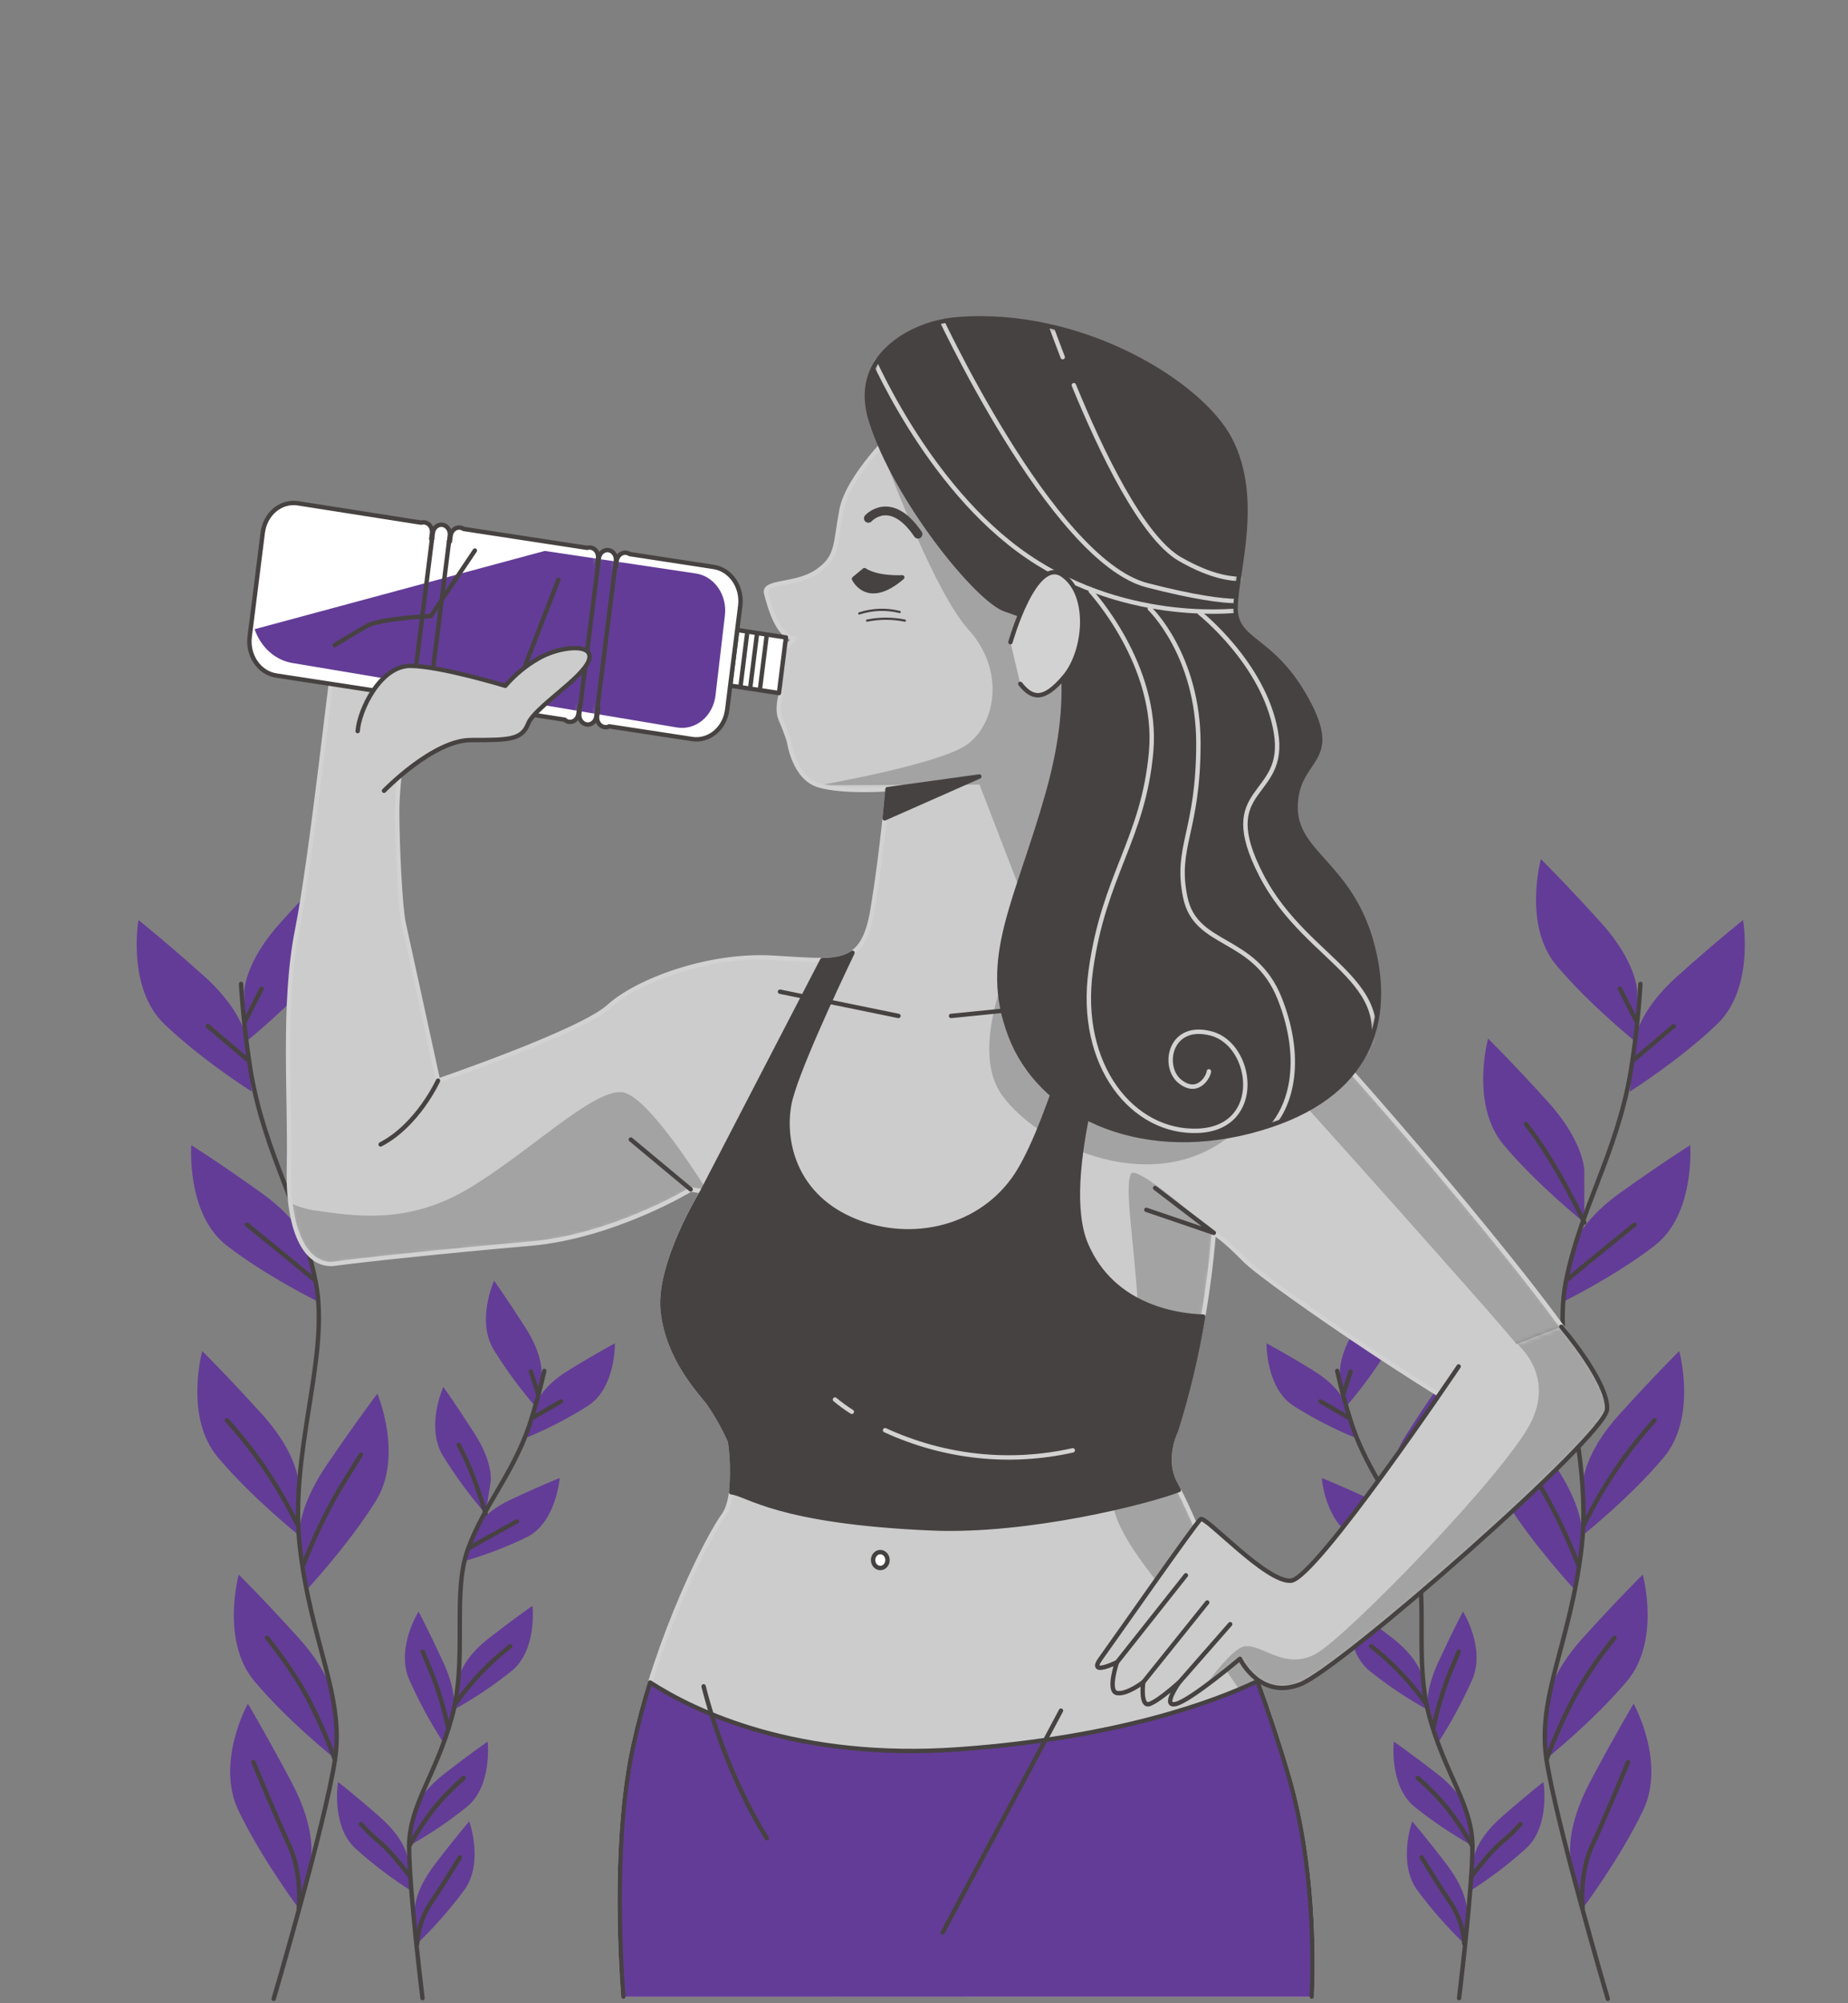 <svg width="420" height="455" viewBox="0 0 420 455" fill="none" xmlns="http://www.w3.org/2000/svg">
<rect x="0" y="0" width="420" height="455" fill="#808080" stroke="none"/>
<path d="M372.077 225.153C372.077 225.153 372.077 218.631 363.803 209.495C355.529 200.36 350.208 195.141 350.208 195.141C350.208 195.141 346.066 210.152 353.755 219.288C361.444 228.423 372.077 236.913 372.077 236.913V225.153Z" fill="#633C97"/>
<path d="M360.071 265.91C360.071 265.91 360.071 259.389 351.797 250.253C343.523 241.117 338.202 235.898 338.202 235.898C338.202 235.898 334.06 250.909 341.749 260.055C349.438 269.201 360.071 277.681 360.071 277.681V265.91Z" fill="#633C97"/>
<path d="M371.558 236.267C371.558 236.267 372.18 229.777 381.29 221.656C390.4 213.535 396.148 208.973 396.148 208.973C396.148 208.973 398.832 224.353 390.316 232.556C381.8 240.758 370.406 247.936 370.406 247.936L371.558 236.267Z" fill="#633C97"/>
<path d="M357.053 284.407C357.053 284.407 358.288 278.03 368.113 271.006C377.938 263.982 384.132 260.106 384.132 260.106C384.132 260.106 385.33 275.743 376.08 282.9C366.831 290.057 354.824 295.891 354.824 295.891L357.053 284.407Z" fill="#633C97"/>
<path d="M359.773 336.884C359.773 336.884 359.773 330.363 368.057 321.227C376.34 312.092 381.643 306.873 381.643 306.873C381.643 306.873 385.784 321.873 378.142 330.999C370.499 340.125 359.811 348.625 359.811 348.625L359.773 336.884Z" fill="#633C97"/>
<path d="M359.643 349.701C359.643 349.701 360.479 343.242 353.468 332.896C346.457 322.55 341.851 316.552 341.851 316.552C341.851 316.552 335.824 330.763 342.259 341.006C348.695 351.25 358.129 361.329 358.129 361.329L359.643 349.701Z" fill="#633C97"/>
<path d="M351.48 387.66C351.48 387.66 351.48 381.139 359.755 372.003C368.029 362.867 373.35 357.648 373.35 357.648C373.35 357.648 377.482 372.659 369.802 381.795C362.123 390.931 351.48 399.421 351.48 399.421V387.66Z" fill="#633C97"/>
<path d="M357.007 422.081C357.007 422.081 355.512 415.765 361.418 404.65C367.324 393.535 371.28 386.953 371.28 386.953C371.28 386.953 378.709 400.282 373.388 411.305C368.067 422.327 359.7 433.473 359.7 433.473L357.007 422.081Z" fill="#633C97"/>
<path d="M372.828 223.481C372.407 230.276 371.651 237.039 370.563 243.742C367.285 262.404 359.113 274.503 355.844 291.298C352.575 308.093 361.964 329.872 359.447 351.517C356.93 373.162 349.297 385.21 351.479 399.657C353.662 414.104 365.409 454 365.409 454" stroke="#474242" stroke-linecap="round" stroke-linejoin="round"/>
<path d="M371.475 240.605L380.399 233.048" stroke="#474242" stroke-linecap="round" stroke-linejoin="round"/>
<path d="M371.891 231.909L368.158 224.578" stroke="#474242" stroke-linecap="round" stroke-linejoin="round"/>
<path d="M356.338 290.529C356.338 290.529 363.767 284.377 371.475 278.163" stroke="#474242" stroke-linecap="round" stroke-linejoin="round"/>
<path d="M360.071 277.681C360.071 277.681 353.849 264.218 346.801 255.287" stroke="#474242" stroke-linecap="round" stroke-linejoin="round"/>
<path d="M360.07 346.174C364.332 337.501 369.712 329.557 376.043 322.591" stroke="#474242" stroke-linecap="round" stroke-linejoin="round"/>
<path d="M358.64 355.331C356.373 349.443 353.668 343.774 350.552 338.382C346.196 331.286 345.574 330.374 345.574 330.374" stroke="#474242" stroke-linecap="round" stroke-linejoin="round"/>
<path d="M351.48 399.698C353.37 394.511 355.618 389.493 358.204 384.686C360.785 380.204 363.699 375.965 366.914 372.013" stroke="#474242" stroke-linecap="round" stroke-linejoin="round"/>
<path d="M359.699 433.442C359.699 433.442 358.826 425.629 361.937 418.995C365.048 412.361 368.576 403.615 370.025 400.21" stroke="#474242" stroke-linecap="round" stroke-linejoin="round"/>
<path d="M304.548 312.348C304.548 312.348 303.907 308.246 308.197 301.53C312.487 294.814 315.31 290.897 315.31 290.897C315.31 290.897 319.378 299.818 315.459 306.462C312.551 311.176 309.289 315.61 305.708 319.72L304.548 312.348Z" fill="#633C97"/>
<path d="M316.091 336.464C316.091 336.464 315.45 332.363 319.74 325.647C324.03 318.93 326.853 315.014 326.853 315.014C326.853 315.014 330.921 323.934 327.002 330.578C324.091 335.289 320.826 339.72 317.242 343.826L316.091 336.464Z" fill="#633C97"/>
<path d="M305.969 319.248C305.969 319.248 304.938 315.26 298.429 311.261C291.919 307.262 287.842 305.109 287.842 305.109C287.842 305.109 287.684 315.096 293.823 319.207C298.298 322.059 302.982 324.491 307.826 326.477L305.969 319.248Z" fill="#633C97"/>
<path d="M319.796 347.702C319.796 347.702 318.393 343.847 311.54 340.617C304.687 337.387 300.396 335.706 300.396 335.706C300.396 335.706 301.186 345.651 307.686 349.035C312.404 351.35 317.291 353.223 322.294 354.633L319.796 347.702Z" fill="#633C97"/>
<path d="M323.251 380.933C323.251 380.933 322.61 376.832 316.518 372.105C310.426 367.378 306.582 364.733 306.582 364.733C306.582 364.733 305.468 374.638 311.179 379.447C315.356 382.8 319.779 385.763 324.402 388.306L323.251 380.933Z" fill="#633C97"/>
<path d="M324.597 388.952C324.597 388.952 323.436 385.004 326.816 377.673C330.196 370.342 332.49 366.035 332.49 366.035C332.49 366.035 337.663 374.238 334.635 381.415C332.362 386.533 329.703 391.431 326.686 396.057L324.597 388.952Z" fill="#633C97"/>
<path d="M334.98 421.958C334.98 421.958 335.407 417.856 341.239 412.73C347.07 407.603 350.785 404.742 350.785 404.742C350.785 404.742 352.41 414.565 346.95 419.733C342.955 423.352 338.693 426.596 334.209 429.433L334.98 421.958Z" fill="#633C97"/>
<path d="M333.446 411.776C333.446 411.776 332.805 407.675 326.714 402.948C320.622 398.221 316.777 395.576 316.777 395.576C316.777 395.576 315.663 405.481 321.374 410.289C325.55 413.653 329.974 416.627 334.598 419.179L333.446 411.776Z" fill="#633C97"/>
<path d="M333.362 434.027C333.362 434.027 333.678 429.925 328.877 423.599C324.076 417.272 320.956 413.694 320.956 413.694C320.956 413.694 317.604 422.922 322.024 429.218C325.296 433.626 328.896 437.724 332.787 441.471L333.362 434.027Z" fill="#633C97"/>
<path d="M303.916 311.384C304.844 315.596 305.981 319.748 307.324 323.822C311.215 335.101 317.539 341.704 321.253 351.875C324.968 362.047 321.207 376.801 324.912 390.069C328.617 403.337 334.589 409.982 334.644 419.302C334.7 428.623 331.608 453.836 331.608 453.836" stroke="#474242" stroke-linecap="round" stroke-linejoin="round"/>
<path d="M306.443 321.966L300.109 318.295" stroke="#474242" stroke-linecap="round" stroke-linejoin="round"/>
<path d="M305.328 316.552L306.953 311.518" stroke="#474242" stroke-linecap="round" stroke-linejoin="round"/>
<path d="M320.846 351.506C320.846 351.506 315.562 348.522 310.139 345.559" stroke="#474242" stroke-linecap="round" stroke-linejoin="round"/>
<path d="M317.242 343.826C317.242 343.826 319.814 334.598 323.362 328.19" stroke="#474242" stroke-linecap="round" stroke-linejoin="round"/>
<path d="M323.975 386.789C320.451 381.862 316.297 377.527 311.643 373.92" stroke="#474242" stroke-linecap="round" stroke-linejoin="round"/>
<path d="M325.785 392.366C326.628 388.403 327.768 384.524 329.193 380.77C331.227 375.797 331.524 375.141 331.524 375.141" stroke="#474242" stroke-linecap="round" stroke-linejoin="round"/>
<path d="M334.338 426.356C334.338 426.356 338.535 420.676 341.145 418.554C342.721 417.271 344.202 415.851 345.574 414.309" stroke="#474242" stroke-linecap="round" stroke-linejoin="round"/>
<path d="M334.626 419.302C332.928 416.277 331.025 413.397 328.933 410.689C326.871 408.208 324.629 405.917 322.229 403.84" stroke="#474242" stroke-linecap="round" stroke-linejoin="round"/>
<path d="M332.788 441.47C332.587 438.319 331.625 435.285 330.002 432.683C327.402 428.889 324.338 423.855 323.084 421.876" stroke="#474242" stroke-linecap="round" stroke-linejoin="round"/>
<path d="M55.527 225.153C55.527 225.153 55.527 218.631 63.801 209.495C72.076 200.36 77.397 195.141 77.397 195.141C77.397 195.141 81.538 210.152 73.859 219.288C66.179 228.423 55.527 236.913 55.527 236.913V225.153Z" fill="#633C97"/>
<path d="M67.543 265.91C67.543 265.91 67.543 259.389 75.817 250.253C84.091 241.117 89.412 235.898 89.412 235.898C89.412 235.898 93.544 250.909 85.865 260.055C78.185 269.201 67.543 277.681 67.543 277.681V265.91Z" fill="#633C97"/>
<path d="M56.047 236.267C56.047 236.267 55.425 229.777 46.325 221.656C37.224 213.535 31.466 208.973 31.466 208.973C31.466 208.973 28.792 224.353 37.307 232.556C45.823 240.758 57.208 247.936 57.208 247.936L56.047 236.267Z" fill="#633C97"/>
<path d="M70.562 284.407C70.562 284.407 69.317 278.03 59.492 271.006C49.668 263.982 43.474 260.106 43.474 260.106C43.474 260.106 42.285 275.743 51.525 282.9C60.765 290.057 72.79 295.891 72.79 295.891L70.562 284.407Z" fill="#633C97"/>
<path d="M67.831 336.884C67.831 336.884 67.831 330.363 59.557 321.227C51.283 312.092 45.962 306.873 45.962 306.873C45.962 306.873 41.82 321.873 49.509 330.999C57.198 340.125 67.831 348.635 67.831 348.635V336.884Z" fill="#633C97"/>
<path d="M67.979 349.701C67.979 349.701 67.134 343.242 74.154 332.896C81.175 322.55 85.762 316.552 85.762 316.552C85.762 316.552 91.789 330.763 85.363 341.006C78.937 351.25 69.493 361.329 69.493 361.329L67.979 349.701Z" fill="#633C97"/>
<path d="M76.134 387.66C76.134 387.66 76.134 381.139 67.851 372.003C59.567 362.867 54.265 357.648 54.265 357.648C54.265 357.648 50.123 372.649 57.766 381.785C65.409 390.921 76.097 399.41 76.097 399.41L76.134 387.66Z" fill="#633C97"/>
<path d="M70.607 422.081C70.607 422.081 72.102 415.765 66.187 404.65C60.272 393.535 56.334 386.953 56.334 386.953C56.334 386.953 48.905 400.282 54.226 411.305C59.547 422.327 67.905 433.473 67.905 433.473L70.607 422.081Z" fill="#633C97"/>
<path d="M54.785 223.481C55.202 230.276 55.958 237.04 57.051 243.742C60.32 262.404 68.501 274.503 71.77 291.298C75.038 308.093 65.65 329.872 68.167 351.506C70.683 373.141 78.307 385.199 76.134 399.646C73.961 414.094 62.205 453.99 62.205 453.99" stroke="#474242" stroke-linecap="round" stroke-linejoin="round"/>
<path d="M56.132 240.605L47.217 233.048" stroke="#474242" stroke-linecap="round" stroke-linejoin="round"/>
<path d="M55.723 231.909L59.456 224.578" stroke="#474242" stroke-linecap="round" stroke-linejoin="round"/>
<path d="M71.267 290.529C71.267 290.529 63.839 284.377 56.131 278.163" stroke="#474242" stroke-linecap="round" stroke-linejoin="round"/>
<path d="M67.543 277.681C67.543 277.681 73.755 264.218 80.813 255.287" stroke="#474242" stroke-linecap="round" stroke-linejoin="round"/>
<path d="M67.533 346.174C63.273 337.502 57.896 329.558 51.57 322.591" stroke="#474242" stroke-linecap="round" stroke-linejoin="round"/>
<path d="M68.992 355.331C71.259 349.443 73.964 343.774 77.081 338.382C81.436 331.286 82.058 330.374 82.058 330.374" stroke="#474242" stroke-linecap="round" stroke-linejoin="round"/>
<path d="M76.133 399.698C74.238 394.512 71.987 389.494 69.4 384.686C66.824 380.202 63.913 375.963 60.699 372.013" stroke="#474242" stroke-linecap="round" stroke-linejoin="round"/>
<path d="M67.905 433.442C67.905 433.442 68.778 425.629 65.676 418.995C62.575 412.361 59.036 403.615 57.588 400.21" stroke="#474242" stroke-linecap="round" stroke-linejoin="round"/>
<path d="M123.057 312.348C123.057 312.348 123.698 308.246 119.407 301.53C115.117 294.814 112.294 290.897 112.294 290.897C112.294 290.897 108.227 299.818 112.145 306.462C115.056 311.176 118.321 315.611 121.905 319.72L123.057 312.348Z" fill="#633C97"/>
<path d="M111.524 336.464C111.524 336.464 112.164 332.363 107.874 325.647C103.584 318.93 100.761 315.014 100.761 315.014C100.761 315.014 96.693 323.934 100.612 330.578C103.522 335.287 106.783 339.719 110.363 343.826L111.524 336.464Z" fill="#633C97"/>
<path d="M121.644 319.248C121.644 319.248 122.666 315.26 129.176 311.261C135.685 307.262 139.762 305.109 139.762 305.109C139.762 305.109 139.929 315.096 133.782 319.207C129.309 322.058 124.628 324.49 119.787 326.477L121.644 319.248Z" fill="#633C97"/>
<path d="M107.809 347.702C107.809 347.702 109.211 343.847 116.064 340.617C122.917 337.387 127.208 335.706 127.208 335.706C127.208 335.706 126.418 345.651 119.918 349.035C115.2 351.35 110.313 353.223 105.311 354.633L107.809 347.702Z" fill="#633C97"/>
<path d="M104.363 380.933C104.363 380.933 105.004 376.832 111.087 372.105C117.169 367.378 121.023 364.733 121.023 364.733C121.023 364.733 122.147 374.638 116.38 379.447C112.204 382.803 107.781 385.766 103.156 388.306L104.363 380.933Z" fill="#633C97"/>
<path d="M103.017 388.952C103.017 388.952 104.177 385.004 100.797 377.673C97.417 370.342 95.123 366.035 95.123 366.035C95.123 366.035 89.941 374.238 92.969 381.415C95.247 386.532 97.909 391.43 100.927 396.057L103.017 388.952Z" fill="#633C97"/>
<path d="M92.627 421.958C92.627 421.958 92.2 417.856 86.368 412.73C80.536 407.603 76.831 404.742 76.831 404.742C76.831 404.742 75.196 414.565 80.657 419.733C84.652 423.352 88.913 426.596 93.397 429.433L92.627 421.958Z" fill="#633C97"/>
<path d="M94.167 411.776C94.167 411.776 94.808 407.675 100.89 402.948C106.973 398.221 110.827 395.576 110.827 395.576C110.827 395.576 111.95 405.481 106.23 410.289C102.07 413.653 97.662 416.627 93.053 419.179L94.167 411.776Z" fill="#633C97"/>
<path d="M94.251 434.027C94.251 434.027 93.926 429.925 98.727 423.599C103.528 417.272 106.648 413.694 106.648 413.694C106.648 413.694 110.01 422.922 105.58 429.218C102.308 433.626 98.707 437.724 94.817 441.471L94.251 434.027Z" fill="#633C97"/>
<path d="M123.697 311.384C122.762 315.595 121.622 319.747 120.28 323.822C116.398 335.101 110.065 341.704 106.35 351.875C102.636 362.047 106.35 376.801 102.682 390.069C99.014 403.337 93.052 409.951 92.987 419.302C92.922 428.653 96.024 453.836 96.024 453.836" stroke="#474242" stroke-linecap="round" stroke-linejoin="round"/>
<path d="M121.162 321.966L127.495 318.295" stroke="#474242" stroke-linecap="round" stroke-linejoin="round"/>
<path d="M122.276 316.552L120.66 311.518" stroke="#474242" stroke-linecap="round" stroke-linejoin="round"/>
<path d="M106.76 351.506C106.76 351.506 112.053 348.522 117.467 345.559" stroke="#474242" stroke-linecap="round" stroke-linejoin="round"/>
<path d="M110.362 343.826C110.362 343.826 107.79 334.598 104.242 328.19" stroke="#474242" stroke-linecap="round" stroke-linejoin="round"/>
<path d="M103.629 386.789C107.156 381.865 111.31 377.53 115.961 373.92" stroke="#474242" stroke-linecap="round" stroke-linejoin="round"/>
<path d="M101.819 392.366C100.976 388.403 99.836 384.524 98.411 380.77C96.377 375.797 96.08 375.141 96.08 375.141" stroke="#474242" stroke-linecap="round" stroke-linejoin="round"/>
<path d="M93.275 426.356C93.275 426.356 89.078 420.676 86.459 418.554C84.887 417.269 83.409 415.85 82.039 414.309" stroke="#474242" stroke-linecap="round" stroke-linejoin="round"/>
<path d="M92.988 419.302C94.683 416.274 96.586 413.394 98.681 410.689C100.738 408.207 102.978 405.916 105.376 403.84" stroke="#474242" stroke-linecap="round" stroke-linejoin="round"/>
<path d="M94.816 441.47C95.023 438.32 95.984 435.287 97.602 432.683C100.212 428.889 103.276 423.855 104.521 421.876" stroke="#474242" stroke-linecap="round" stroke-linejoin="round"/>
<path d="M298.131 453.528C298.521 444.423 298.632 423.455 293.005 403.891C285.576 377.96 270.643 342.985 267.291 337.244C263.939 331.502 267.291 324.939 267.291 324.939C271.724 310.407 274.601 295.352 275.862 280.08C275.862 280.08 277.719 280.911 282.938 286.232C288.157 291.554 335.09 323.391 342.538 325.042C349.985 326.693 361.064 322.714 363.673 316.952C366.283 311.189 314.623 251.258 300.833 236.442C287.043 221.625 253.473 224.137 247.901 220.395C242.329 216.652 241.93 211.751 245.663 196.115C249.396 180.478 261.691 166.072 263.177 153.317C264.663 140.561 256.101 115.871 236.72 103.075C217.34 90.278 203.559 97.722 203.559 97.722C203.559 97.722 192.75 107.976 191.255 115.83C189.76 123.684 190.512 126.524 185.683 129.816C180.854 133.107 173.388 131.866 174.131 134.758C174.874 137.649 176.74 144.632 180.464 145.011C180.464 145.011 175.245 150.364 176.369 152.835C177.047 154.375 177.427 156.055 177.483 157.767C177.483 157.767 176.369 161.058 177.483 163.529C178.197 165.131 178.817 166.782 179.341 168.471C179.341 168.471 180.455 176.674 186.045 178.345C191.636 180.017 201.702 179.248 201.702 179.248C201.702 179.248 200.578 192.833 198.35 206.409C196.121 219.985 190.521 218.344 175.608 217.524C160.694 216.704 144.675 222.876 138.342 228.628C132.008 234.381 99.553 245.454 99.553 245.454C99.553 245.454 92.468 212.941 91.725 209.649C90.982 206.358 90.267 192.372 90.267 184.139C90.267 175.905 92.876 161.499 93.619 154.506C94.362 147.513 76.848 145.452 76.096 148.744C75.344 152.035 70.886 194.423 67.525 211.29C64.163 228.157 66.039 249.556 65.667 265.192C65.296 280.829 70.134 287.832 76.096 287.012C82.058 286.191 101.447 284.13 120.456 282.48C139.465 280.829 156.979 270.175 156.979 270.175L159.589 270.586C159.589 270.586 149.513 287.022 150.627 297.716C151.742 308.411 158.827 315.824 161.065 318.705C162.921 321.414 164.544 324.307 165.913 327.349C165.913 327.349 167.77 339.653 164.418 344.216C161.065 348.779 149.56 370.967 143.923 396.509C139.549 416.462 140.877 442.957 141.666 453.559" fill="#CCCCCC"/>
<mask id="mask0_320_7430" style="mask-type:luminance" maskUnits="userSpaceOnUse" x="65" y="95" width="299" height="359">
<path d="M298.131 453.528C298.521 444.423 298.632 423.455 293.005 403.891C285.576 377.96 270.643 342.985 267.291 337.244C263.939 331.502 267.291 324.939 267.291 324.939C271.724 310.407 274.601 295.352 275.862 280.08C275.862 280.08 277.719 280.911 282.938 286.232C288.157 291.554 335.09 323.391 342.538 325.042C349.985 326.693 361.064 322.714 363.673 316.952C366.283 311.189 314.623 251.258 300.833 236.442C287.043 221.625 253.473 224.137 247.901 220.395C242.329 216.652 241.93 211.751 245.663 196.115C249.396 180.478 261.691 166.072 263.177 153.317C264.663 140.561 256.101 115.871 236.72 103.075C217.34 90.278 203.559 97.722 203.559 97.722C203.559 97.722 192.75 107.976 191.255 115.83C189.76 123.684 190.512 126.524 185.683 129.816C180.854 133.107 173.388 131.866 174.131 134.758C174.874 137.649 176.74 144.632 180.464 145.011C180.464 145.011 175.245 150.364 176.369 152.835C177.047 154.375 177.427 156.055 177.483 157.767C177.483 157.767 176.369 161.058 177.483 163.529C178.197 165.131 178.817 166.782 179.341 168.471C179.341 168.471 180.455 176.674 186.045 178.345C191.636 180.017 201.702 179.248 201.702 179.248C201.702 179.248 200.578 192.833 198.35 206.409C196.121 219.985 190.521 218.344 175.608 217.524C160.694 216.704 144.675 222.876 138.342 228.628C132.008 234.381 99.553 245.454 99.553 245.454C99.553 245.454 92.468 212.941 91.725 209.649C90.982 206.358 90.267 192.372 90.267 184.139C90.267 175.905 92.876 161.499 93.619 154.506C94.362 147.513 76.848 145.452 76.096 148.744C75.344 152.035 70.886 194.423 67.525 211.29C64.163 228.157 66.039 249.556 65.667 265.192C65.296 280.829 70.134 287.832 76.096 287.012C82.058 286.191 101.447 284.13 120.456 282.48C139.465 280.829 156.979 270.175 156.979 270.175L159.589 270.586C159.589 270.586 149.513 287.022 150.627 297.716C151.742 308.411 158.827 315.824 161.065 318.705C162.921 321.414 164.544 324.307 165.913 327.349C165.913 327.349 167.77 339.653 164.418 344.216C161.065 348.779 149.56 370.967 143.923 396.509C139.549 416.462 140.877 442.957 141.666 453.559" fill="white"/>
</mask>
<g mask="url(#mask0_320_7430)">
<g opacity="0.2">
<path d="M141.573 248.11C134.989 246.992 119.286 262.649 105.617 270.473C91.947 278.296 79.782 276.071 71.685 274.954C69.724 274.684 67.808 274.111 65.992 273.252C67.181 283.238 71.267 287.678 76.086 287.022C82.057 286.191 101.438 284.141 120.447 282.49C139.456 280.839 156.97 270.186 156.97 270.186L159.579 270.596C159.579 270.596 158.019 273.149 156.199 276.881C159.914 275.189 162.848 273.877 162.848 273.877C162.848 273.877 148.157 249.228 141.573 248.11Z" fill="black"/>
<path d="M300.832 236.401C294.202 229.285 283.03 226.147 272.574 224.424C261.263 222.538 250.807 222.282 247.9 220.323C242.329 216.622 241.929 211.679 245.662 196.043C249.395 180.406 261.69 166 263.176 153.245C264.662 140.489 256.1 115.799 236.72 103.003C217.339 90.206 203.558 97.722 203.558 97.722C203.558 97.722 202.035 99.168 200.057 101.383C202.843 108.847 212.733 134.86 220.079 142.971C228.696 152.476 226.161 164.78 219.577 169.251C212.993 173.721 186.035 178.376 186.035 178.376L222.614 178.202L234.259 208.398C234.259 208.398 218.565 235.806 227.675 248.664C236.785 261.522 267.188 274.39 284.405 253.144C286.621 250.239 288.436 246.988 289.791 243.496C301.213 256.18 315.402 271.98 325.933 283.895C342.286 302.351 352.975 313.948 356.791 322.94C359.976 321.433 362.577 319.341 363.672 316.911C366.282 311.159 314.622 251.217 300.832 236.401Z" fill="black"/>
<path d="M267.291 337.223C263.929 331.46 267.291 324.918 267.291 324.918C271.724 310.386 274.6 295.331 275.862 280.059C276.057 280.16 276.246 280.273 276.428 280.398C269.092 273.969 258.06 264.751 257.057 266.607C255.534 269.396 257.559 280.582 258.571 295.686C259.583 310.789 247.427 331.47 254.522 346.574C261.617 361.677 284.916 379.569 294.537 410.33L294.871 411.355C294.332 408.864 293.71 406.372 293.014 403.901C285.547 377.96 270.643 342.985 267.291 337.223Z" fill="black"/>
</g>
</g>
<path d="M298.131 453.528C298.521 444.423 298.632 423.455 293.005 403.891C285.576 377.96 270.643 342.985 267.291 337.244C263.939 331.502 267.291 324.939 267.291 324.939C271.724 310.407 274.601 295.352 275.862 280.08C275.862 280.08 277.719 280.911 282.938 286.232C288.157 291.554 335.09 323.391 342.538 325.042C349.985 326.693 361.064 322.714 363.673 316.952C366.283 311.189 314.623 251.258 300.833 236.442C287.043 221.625 253.473 224.137 247.901 220.395C242.329 216.652 241.93 211.751 245.663 196.115C249.396 180.478 261.691 166.072 263.177 153.317C264.663 140.561 256.101 115.871 236.72 103.075C217.34 90.278 203.559 97.722 203.559 97.722C203.559 97.722 192.75 107.976 191.255 115.83C189.76 123.684 190.512 126.524 185.683 129.816C180.854 133.107 173.388 131.866 174.131 134.758C174.874 137.649 176.74 144.632 180.464 145.011C180.464 145.011 175.245 150.364 176.369 152.835C177.047 154.375 177.427 156.055 177.483 157.767C177.483 157.767 176.369 161.058 177.483 163.529C178.197 165.131 178.817 166.782 179.341 168.471C179.341 168.471 180.455 176.674 186.045 178.345C191.636 180.017 201.702 179.248 201.702 179.248C201.702 179.248 200.578 192.833 198.35 206.409C196.121 219.985 190.521 218.344 175.608 217.524C160.694 216.704 144.675 222.876 138.342 228.628C132.008 234.381 99.553 245.454 99.553 245.454C99.553 245.454 92.468 212.941 91.725 209.649C90.982 206.358 90.267 192.372 90.267 184.139C90.267 175.905 92.876 161.499 93.619 154.506C94.362 147.513 76.848 145.452 76.096 148.744C75.344 152.035 70.886 194.423 67.525 211.29C64.163 228.157 66.039 249.556 65.667 265.192C65.296 280.829 70.134 287.832 76.096 287.012C82.058 286.191 101.447 284.13 120.456 282.48C139.465 280.829 156.979 270.175 156.979 270.175L159.589 270.586C159.589 270.586 149.513 287.022 150.627 297.716C151.742 308.411 158.827 315.824 161.065 318.705C162.921 321.414 164.544 324.307 165.913 327.349C165.913 327.349 167.77 339.653 164.418 344.216C161.065 348.779 149.56 370.967 143.923 396.509C139.549 416.462 140.877 442.957 141.666 453.559" stroke="#D3D2D2" stroke-linecap="round" stroke-linejoin="round"/>
<path d="M196.465 129.498L194.088 131.467C194.088 131.467 197.059 138.019 205.064 131.139C205.064 131.139 199.427 131.467 196.465 129.498Z" fill="#474242" stroke="#474242" stroke-linecap="round" stroke-linejoin="round"/>
<path d="M197.357 117.727C197.357 117.727 202.4 112.159 208.631 121.326" stroke="#474242" stroke-width="2" stroke-linecap="round" stroke-linejoin="round"/>
<path d="M195.277 139.331C198.266 138.357 201.431 138.244 204.471 139.003" stroke="#474242" stroke-width="0.5" stroke-linecap="round" stroke-linejoin="round"/>
<path d="M197.059 140.961C199.902 140.389 202.815 140.389 205.658 140.961" stroke="#474242" stroke-width="0.5" stroke-linecap="round" stroke-linejoin="round"/>
<path d="M177.271 225.245L204.192 230.751" stroke="#474242" stroke-linecap="round" stroke-linejoin="round"/>
<path d="M238.096 228.547L216.152 230.751" stroke="#474242" stroke-linecap="round" stroke-linejoin="round"/>
<path d="M262.528 269.837L275.863 280.019L260.531 274.79" stroke="#474242" stroke-linecap="round" stroke-linejoin="round"/>
<path d="M156.97 270.145L143.365 258.825" stroke="#474242" stroke-linecap="round" stroke-linejoin="round"/>
<path d="M99.553 245.455C99.553 245.455 94.984 255.524 86.506 259.932" stroke="#474242" stroke-linecap="round" stroke-linejoin="round"/>
<path d="M178.622 144.783L167.547 143.088L165.961 155.722L177.036 157.417L178.622 144.783Z" fill="white" stroke="#474242" stroke-linecap="round" stroke-linejoin="round"/>
<path d="M162.208 128.77L143.107 125.848C142.881 125.691 142.628 125.59 142.364 125.55C141.85 125.471 141.33 125.62 140.915 125.964C140.501 126.308 140.227 126.819 140.154 127.386L139.996 128.709H139.81L139.977 127.386C140.012 127.105 139.996 126.82 139.931 126.545C139.866 126.271 139.752 126.014 139.597 125.789C139.442 125.563 139.248 125.373 139.026 125.23C138.805 125.087 138.56 124.994 138.306 124.956C138.051 124.917 137.793 124.935 137.544 125.007C137.296 125.079 137.063 125.204 136.859 125.375C136.655 125.547 136.483 125.761 136.353 126.006C136.224 126.25 136.139 126.521 136.105 126.801L135.938 128.124H135.761L135.919 126.801C135.954 126.521 135.939 126.236 135.875 125.963C135.811 125.689 135.698 125.432 135.544 125.206C135.389 124.981 135.196 124.791 134.975 124.647C134.755 124.504 134.51 124.41 134.257 124.371C133.99 124.329 133.717 124.35 133.458 124.433L105.367 120.137C105.139 119.978 104.882 119.877 104.615 119.839C104.361 119.8 104.103 119.817 103.855 119.888C103.607 119.959 103.375 120.083 103.17 120.254C102.966 120.424 102.794 120.637 102.664 120.881C102.534 121.125 102.449 121.395 102.414 121.675L102.247 122.997H102.061L102.228 121.675C102.27 121.391 102.259 121.102 102.198 120.823C102.136 120.544 102.025 120.282 101.87 120.051C101.715 119.821 101.52 119.626 101.297 119.48C101.073 119.334 100.825 119.239 100.568 119.2C100.31 119.161 100.048 119.179 99.797 119.253C99.546 119.328 99.311 119.457 99.106 119.633C98.901 119.809 98.73 120.029 98.602 120.279C98.475 120.529 98.395 120.805 98.365 121.09L98.198 122.403H98.012L98.18 121.08C98.248 120.513 98.111 119.939 97.798 119.484C97.485 119.029 97.021 118.729 96.508 118.65C96.244 118.608 95.975 118.629 95.719 118.711L67.702 114.313C66.781 114.171 65.844 114.231 64.944 114.489C64.045 114.747 63.2 115.199 62.458 115.818C61.717 116.437 61.093 117.211 60.622 118.096C60.151 118.982 59.843 119.961 59.716 120.977L56.744 144.622C56.488 146.676 56.98 148.759 58.114 150.413C59.247 152.066 60.929 153.155 62.79 153.44L90.555 157.695C90.837 157.953 91.178 158.119 91.54 158.177C91.793 158.216 92.052 158.2 92.3 158.129C92.547 158.057 92.78 157.933 92.985 157.763C93.189 157.592 93.361 157.379 93.491 157.135C93.62 156.891 93.705 156.622 93.741 156.342L93.982 154.404H94.168L93.926 156.342C93.885 156.625 93.896 156.915 93.957 157.193C94.019 157.472 94.13 157.735 94.285 157.965C94.44 158.196 94.635 158.39 94.858 158.536C95.082 158.682 95.33 158.778 95.587 158.817C95.845 158.856 96.107 158.837 96.358 158.763C96.609 158.689 96.844 158.559 97.049 158.383C97.254 158.207 97.425 157.988 97.552 157.737C97.68 157.487 97.76 157.211 97.79 156.926L98.031 154.998H98.217L97.975 156.926C97.94 157.206 97.955 157.491 98.019 157.765C98.084 158.039 98.196 158.296 98.35 158.521C98.505 158.747 98.698 158.937 98.919 159.08C99.14 159.223 99.384 159.317 99.638 159.356C100.001 159.416 100.373 159.355 100.705 159.182L128.341 163.468C128.605 163.719 128.926 163.885 129.27 163.95C129.524 163.99 129.782 163.975 130.031 163.904C130.279 163.834 130.512 163.709 130.717 163.539C130.922 163.368 131.094 163.154 131.223 162.91C131.352 162.665 131.437 162.395 131.471 162.114L131.722 160.187H131.898L131.657 162.125C131.622 162.405 131.637 162.691 131.703 162.965C131.768 163.239 131.881 163.496 132.037 163.722C132.192 163.948 132.386 164.137 132.607 164.28C132.829 164.423 133.074 164.516 133.328 164.555C133.582 164.593 133.841 164.576 134.089 164.504C134.337 164.432 134.57 164.307 134.775 164.135C134.979 163.964 135.151 163.75 135.28 163.505C135.41 163.26 135.494 162.99 135.529 162.709L135.77 160.792H135.956L135.705 162.719C135.637 163.286 135.774 163.86 136.087 164.315C136.4 164.771 136.864 165.07 137.377 165.149C137.741 165.209 138.112 165.149 138.445 164.975L157.287 167.856C158.207 167.998 159.144 167.938 160.044 167.68C160.944 167.422 161.789 166.97 162.531 166.351C163.272 165.732 163.896 164.958 164.367 164.073C164.837 163.187 165.145 162.208 165.273 161.192L168.245 137.547C168.488 135.501 167.991 133.432 166.861 131.788C165.73 130.145 164.059 129.06 162.208 128.77Z" fill="white"/>
<mask id="mask1_320_7430" style="mask-type:luminance" maskUnits="userSpaceOnUse" x="56" y="114" width="113" height="54">
<path d="M162.208 128.77L143.107 125.848C142.881 125.691 142.628 125.59 142.364 125.55C141.85 125.471 141.33 125.62 140.915 125.964C140.501 126.308 140.227 126.819 140.154 127.386L139.996 128.709H139.81L139.977 127.386C140.012 127.105 139.996 126.82 139.931 126.545C139.866 126.271 139.752 126.014 139.597 125.789C139.442 125.563 139.248 125.373 139.026 125.23C138.805 125.087 138.56 124.994 138.306 124.956C138.051 124.917 137.793 124.935 137.544 125.007C137.296 125.079 137.063 125.204 136.859 125.375C136.655 125.547 136.483 125.761 136.353 126.006C136.224 126.25 136.139 126.521 136.105 126.801L135.938 128.124H135.761L135.919 126.801C135.954 126.521 135.939 126.236 135.875 125.963C135.811 125.689 135.698 125.432 135.544 125.206C135.389 124.981 135.196 124.791 134.975 124.647C134.755 124.504 134.51 124.41 134.257 124.371C133.99 124.329 133.717 124.35 133.458 124.433L105.367 120.137C105.139 119.978 104.882 119.877 104.615 119.839C104.361 119.8 104.103 119.817 103.855 119.888C103.607 119.959 103.375 120.083 103.17 120.254C102.966 120.424 102.794 120.637 102.664 120.881C102.534 121.125 102.449 121.395 102.414 121.675L102.247 122.997H102.061L102.228 121.675C102.27 121.391 102.259 121.102 102.198 120.823C102.136 120.544 102.025 120.282 101.87 120.051C101.715 119.821 101.52 119.626 101.297 119.48C101.073 119.334 100.825 119.239 100.568 119.2C100.31 119.161 100.048 119.179 99.797 119.253C99.546 119.328 99.311 119.457 99.106 119.633C98.901 119.809 98.73 120.029 98.602 120.279C98.475 120.529 98.395 120.805 98.365 121.09L98.198 122.403H98.012L98.18 121.08C98.248 120.513 98.111 119.939 97.798 119.484C97.485 119.029 97.021 118.729 96.508 118.65C96.244 118.608 95.975 118.629 95.719 118.711L67.702 114.313C66.781 114.171 65.844 114.231 64.944 114.489C64.045 114.747 63.2 115.199 62.458 115.818C61.717 116.437 61.093 117.211 60.622 118.096C60.151 118.982 59.843 119.961 59.716 120.977L56.744 144.622C56.488 146.676 56.98 148.759 58.114 150.413C59.247 152.066 60.929 153.155 62.79 153.44L90.555 157.695C90.837 157.953 91.178 158.119 91.54 158.177C91.793 158.216 92.052 158.2 92.3 158.129C92.547 158.057 92.78 157.933 92.985 157.763C93.189 157.592 93.361 157.379 93.491 157.135C93.62 156.891 93.705 156.622 93.741 156.342L93.982 154.404H94.168L93.926 156.342C93.885 156.625 93.896 156.915 93.957 157.193C94.019 157.472 94.13 157.735 94.285 157.965C94.44 158.196 94.635 158.39 94.858 158.536C95.082 158.682 95.33 158.778 95.587 158.817C95.845 158.856 96.107 158.837 96.358 158.763C96.609 158.689 96.844 158.559 97.049 158.383C97.254 158.207 97.425 157.988 97.552 157.737C97.68 157.487 97.76 157.211 97.79 156.926L98.031 154.998H98.217L97.975 156.926C97.94 157.206 97.955 157.491 98.019 157.765C98.084 158.039 98.196 158.296 98.35 158.521C98.505 158.747 98.698 158.937 98.919 159.08C99.14 159.223 99.384 159.317 99.638 159.356C100.001 159.416 100.373 159.355 100.705 159.182L128.341 163.468C128.605 163.719 128.926 163.885 129.27 163.95C129.524 163.99 129.782 163.975 130.031 163.904C130.279 163.834 130.512 163.709 130.717 163.539C130.922 163.368 131.094 163.154 131.223 162.91C131.352 162.665 131.437 162.395 131.471 162.114L131.722 160.187H131.898L131.657 162.125C131.622 162.405 131.637 162.691 131.703 162.965C131.768 163.239 131.881 163.496 132.037 163.722C132.192 163.948 132.386 164.137 132.607 164.28C132.829 164.423 133.074 164.516 133.328 164.555C133.582 164.593 133.841 164.576 134.089 164.504C134.337 164.432 134.57 164.307 134.775 164.135C134.979 163.964 135.151 163.75 135.28 163.505C135.41 163.26 135.494 162.99 135.529 162.709L135.77 160.792H135.956L135.705 162.719C135.637 163.286 135.774 163.86 136.087 164.315C136.4 164.771 136.864 165.07 137.377 165.149C137.741 165.209 138.112 165.149 138.445 164.975L157.287 167.856C158.207 167.998 159.144 167.938 160.044 167.68C160.944 167.422 161.789 166.97 162.531 166.351C163.272 165.732 163.896 164.958 164.367 164.073C164.837 163.187 165.145 162.208 165.273 161.192L168.245 137.547C168.488 135.501 167.991 133.432 166.861 131.788C165.73 130.145 164.059 129.06 162.208 128.77Z" fill="white"/>
</mask>
<g mask="url(#mask1_320_7430)">
<path d="M57.867 142.91L123.8 125.13L158.159 130.257C160.17 130.556 161.992 131.721 163.227 133.498C164.462 135.275 165.011 137.52 164.752 139.742L162.616 157.942C162.486 159.06 162.154 160.139 161.641 161.114C161.127 162.089 160.442 162.941 159.627 163.621C158.811 164.3 157.881 164.792 156.89 165.069C155.9 165.345 154.869 165.401 153.859 165.232L66.438 150.59C64.52 150.268 62.714 149.386 61.208 148.036C59.701 146.686 58.548 144.916 57.867 142.91Z" fill="#633C97"/>
<path d="M76.059 146.519C76.059 146.519 80.544 143.771 83.488 142.12C86.431 140.47 97.946 139.916 97.946 139.916L107.92 125.048" stroke="#474242" stroke-linecap="round" stroke-linejoin="round"/>
<path d="M126.911 131.662L119.436 150.928" stroke="#474242" stroke-linecap="round" stroke-linejoin="round"/>
</g>
<path d="M162.208 128.77L143.107 125.848C142.881 125.691 142.628 125.59 142.364 125.55C141.85 125.471 141.33 125.62 140.915 125.964C140.501 126.308 140.227 126.819 140.154 127.386L139.996 128.709H139.81L139.977 127.386C140.012 127.105 139.996 126.82 139.931 126.545C139.866 126.271 139.752 126.014 139.597 125.789C139.442 125.563 139.248 125.373 139.026 125.23C138.805 125.087 138.56 124.994 138.306 124.956C138.051 124.917 137.793 124.935 137.544 125.007C137.296 125.079 137.063 125.204 136.859 125.375C136.655 125.547 136.483 125.761 136.353 126.006C136.224 126.25 136.139 126.521 136.105 126.801L135.938 128.124H135.761L135.919 126.801C135.954 126.521 135.939 126.236 135.875 125.963C135.811 125.689 135.698 125.432 135.544 125.206C135.389 124.981 135.196 124.791 134.975 124.647C134.755 124.504 134.51 124.41 134.257 124.371C133.99 124.329 133.717 124.35 133.458 124.433L105.367 120.137C105.139 119.978 104.882 119.877 104.615 119.839C104.361 119.8 104.103 119.817 103.855 119.888C103.607 119.959 103.375 120.083 103.17 120.254C102.966 120.424 102.794 120.637 102.664 120.881C102.534 121.125 102.449 121.395 102.414 121.675L102.247 122.997H102.061L102.228 121.675C102.27 121.391 102.259 121.102 102.198 120.823C102.136 120.544 102.025 120.282 101.87 120.051C101.715 119.821 101.52 119.626 101.297 119.48C101.073 119.334 100.825 119.239 100.568 119.2C100.31 119.161 100.048 119.179 99.797 119.253C99.546 119.328 99.311 119.457 99.106 119.633C98.901 119.809 98.73 120.029 98.602 120.279C98.475 120.529 98.395 120.805 98.365 121.09L98.198 122.403H98.012L98.18 121.08C98.248 120.513 98.111 119.939 97.798 119.484C97.485 119.029 97.021 118.729 96.508 118.65C96.244 118.608 95.975 118.629 95.719 118.711L67.702 114.313C66.781 114.171 65.844 114.231 64.944 114.489C64.045 114.747 63.2 115.199 62.458 115.818C61.717 116.437 61.093 117.211 60.622 118.096C60.151 118.982 59.843 119.961 59.716 120.977L56.744 144.622C56.488 146.676 56.98 148.759 58.114 150.413C59.247 152.066 60.929 153.155 62.79 153.44L90.555 157.695C90.837 157.953 91.178 158.119 91.54 158.177C91.793 158.216 92.052 158.2 92.3 158.129C92.547 158.057 92.78 157.933 92.985 157.763C93.189 157.592 93.361 157.379 93.491 157.135C93.62 156.891 93.705 156.622 93.741 156.342L93.982 154.404H94.168L93.926 156.342C93.885 156.625 93.896 156.915 93.957 157.193C94.019 157.472 94.13 157.735 94.285 157.965C94.44 158.196 94.635 158.39 94.858 158.536C95.082 158.682 95.33 158.778 95.587 158.817C95.845 158.856 96.107 158.837 96.358 158.763C96.609 158.689 96.844 158.559 97.049 158.383C97.254 158.207 97.425 157.988 97.552 157.737C97.68 157.487 97.76 157.211 97.79 156.926L98.031 154.998H98.217L97.975 156.926C97.94 157.206 97.955 157.491 98.019 157.765C98.084 158.039 98.196 158.296 98.35 158.521C98.505 158.747 98.698 158.937 98.919 159.08C99.14 159.223 99.384 159.317 99.638 159.356C100.001 159.416 100.373 159.355 100.705 159.182L128.341 163.468C128.605 163.719 128.926 163.885 129.27 163.95C129.524 163.99 129.782 163.975 130.031 163.904C130.279 163.834 130.512 163.709 130.717 163.539C130.922 163.368 131.094 163.154 131.223 162.91C131.352 162.665 131.437 162.395 131.471 162.114L131.722 160.187H131.898L131.657 162.125C131.622 162.405 131.637 162.691 131.703 162.965C131.768 163.239 131.881 163.496 132.037 163.722C132.192 163.948 132.386 164.137 132.607 164.28C132.829 164.423 133.074 164.516 133.328 164.555C133.582 164.593 133.841 164.576 134.089 164.504C134.337 164.432 134.57 164.307 134.775 164.135C134.979 163.964 135.151 163.75 135.28 163.505C135.41 163.26 135.494 162.99 135.529 162.709L135.77 160.792H135.956L135.705 162.719C135.637 163.286 135.774 163.86 136.087 164.315C136.4 164.771 136.864 165.07 137.377 165.149C137.741 165.209 138.112 165.149 138.445 164.975L157.287 167.856C158.207 167.998 159.144 167.938 160.044 167.68C160.944 167.422 161.789 166.97 162.531 166.351C163.272 165.732 163.896 164.958 164.367 164.073C164.837 163.187 165.145 162.208 165.273 161.192L168.245 137.547C168.488 135.501 167.991 133.432 166.861 131.788C165.73 130.145 164.059 129.06 162.208 128.77Z" stroke="#474242" stroke-linecap="round" stroke-linejoin="round"/>
<path d="M139.81 128.678L135.779 160.802" stroke="#474242" stroke-linecap="round" stroke-linejoin="round"/>
<path d="M135.938 128.093L131.908 160.207" stroke="#474242" stroke-linecap="round" stroke-linejoin="round"/>
<path d="M102.061 122.905L98.031 155.029" stroke="#474242" stroke-linecap="round" stroke-linejoin="round"/>
<path d="M98.198 122.311L94.168 154.435" stroke="#474242" stroke-linecap="round" stroke-linejoin="round"/>
<path d="M169.832 143.638L168.281 156.034" stroke="#474242" stroke-linecap="round" stroke-linejoin="round"/>
<path d="M172.043 143.976L170.482 156.372" stroke="#474242" stroke-linecap="round" stroke-linejoin="round"/>
<path d="M174.252 144.314L172.691 156.711" stroke="#474242" stroke-linecap="round" stroke-linejoin="round"/>
<path d="M150.629 297.716C151.753 308.421 158.829 315.824 161.067 318.705C162.922 321.414 164.545 324.307 165.914 327.349C166.46 331.182 166.55 335.077 166.183 338.935C169.991 339.345 176.491 345.621 211.76 347.138C233.787 348.071 260.978 341.099 267.915 338.423C267.682 337.961 267.469 337.561 267.292 337.264C263.931 331.502 267.292 324.96 267.292 324.96C269.929 316.501 271.991 307.837 273.458 299.039C268.379 298.906 252.973 297.255 246.788 282.572C240.52 267.684 252.193 232.976 256.075 222.353C252.211 221.851 249.268 221.328 247.94 220.436L247.763 220.303C245.145 230.228 237.409 258.025 230.417 267.756C221.845 279.691 205.817 282.572 193.151 276.809C180.484 271.047 177.866 259.112 179.361 250.889C180.54 244.367 189.91 224.414 193.745 216.406C192.009 217.606 189.771 218.026 186.864 218.078L159.609 270.637C159.609 270.637 149.515 287.022 150.629 297.716Z" fill="#474242" stroke="#474242" stroke-linecap="round" stroke-linejoin="round"/>
<path d="M201.154 324.847C214.641 331.033 229.494 332.626 243.806 329.42" stroke="#D3D2D2" stroke-linecap="round" stroke-linejoin="round"/>
<path d="M189.77 317.885C190.992 318.898 192.269 319.826 193.595 320.664" stroke="#D3D2D2" stroke-linecap="round" stroke-linejoin="round"/>
<path d="M217.917 72.489C213.796 72.744 209.768 73.938 206.086 75.995C200.653 79.143 194.645 85.152 197.97 95.662C203.541 113.359 222.188 136.399 228.531 138.46C232.375 139.724 236.106 141.378 239.674 143.402C239.674 143.402 245.246 154.916 238.179 180.027C231.112 205.138 222.903 217.473 229.608 235.17C236.313 252.868 258.303 263.562 284.026 256.979C309.749 250.397 316.825 233.93 311.977 215.002C307.13 196.074 294.083 194.013 294.454 182.898C294.826 171.783 304.892 173.434 297.064 159.038C289.235 144.642 280.822 145.945 280.822 138.121C280.822 130.298 286.635 113.359 279.55 99.773C272.882 86.966 245.775 70.356 217.917 72.489Z" fill="#474242"/>
<mask id="mask2_320_7430" style="mask-type:luminance" maskUnits="userSpaceOnUse" x="197" y="72" width="117" height="187">
<path d="M217.917 72.489C213.796 72.744 209.768 73.938 206.086 75.995C200.653 79.143 194.645 85.152 197.97 95.662C203.541 113.359 222.188 136.399 228.531 138.46C232.375 139.724 236.106 141.378 239.674 143.402C239.674 143.402 245.246 154.916 238.179 180.027C231.112 205.138 222.903 217.473 229.608 235.17C236.313 252.868 258.303 263.562 284.026 256.979C309.749 250.397 316.825 233.93 311.977 215.002C307.13 196.074 294.083 194.013 294.454 182.898C294.826 171.783 304.892 173.434 297.064 159.038C289.235 144.642 280.822 145.945 280.822 138.121C280.822 130.298 286.635 113.359 279.55 99.773C272.882 86.966 245.775 70.356 217.917 72.489Z" fill="white"/>
</mask>
<g mask="url(#mask2_320_7430)">
<path d="M197.449 79.225C197.449 79.225 210.283 110.529 233.564 126.391C256.844 142.253 282.493 138.541 282.493 138.541" stroke="#D3D2D2" stroke-linecap="round" stroke-linejoin="round"/>
<path d="M212.67 69.997C212.67 69.997 238.932 127.335 260.726 132.933C282.521 138.531 284.871 135.906 284.871 135.906" stroke="#D3D2D2" stroke-linecap="round" stroke-linejoin="round"/>
<path d="M244.057 87.49C250.158 102.357 259.546 122.044 268.201 127.007C282.53 135.209 288.194 129.642 288.194 129.642" stroke="#D3D2D2" stroke-linecap="round" stroke-linejoin="round"/>
<path d="M237.445 69.997C237.445 69.997 238.978 74.56 241.522 81.122" stroke="#D3D2D2" stroke-linecap="round" stroke-linejoin="round"/>
<path d="M247.892 134.256C247.892 134.256 263.409 151.061 261.617 170.83C259.825 190.599 250.919 198.73 247.91 220.354C244.902 241.979 257.438 257.503 272.361 256.836C287.284 256.17 284.898 237.355 275.342 234.76C265.786 232.166 264.004 242.338 268.182 245.639C272.361 248.941 274.748 244.317 274.748 243.332" stroke="#D3D2D2" stroke-linecap="round" stroke-linejoin="round"/>
<path d="M261.32 138.234C261.32 138.234 272.362 148.774 272.362 168.871C272.362 188.968 266.994 192.27 269.381 203.805C271.767 215.34 285.167 212.377 290.869 226.875C296.571 241.374 293.256 252.581 287.285 257.523" stroke="#D3D2D2" stroke-linecap="round" stroke-linejoin="round"/>
<path d="M272.658 139.198C272.658 139.198 287.284 150.733 289.968 166.216C292.652 181.698 275.946 178.079 286.69 198.842C297.434 219.606 320.408 222.897 309.367 244.316" stroke="#D3D2D2" stroke-linecap="round" stroke-linejoin="round"/>
</g>
<path d="M217.917 72.489C213.796 72.744 209.768 73.938 206.086 75.995C200.653 79.143 194.645 85.152 197.97 95.662C203.541 113.359 222.188 136.399 228.531 138.46C232.375 139.724 236.106 141.378 239.674 143.402C239.674 143.402 245.246 154.916 238.179 180.027C231.112 205.138 222.903 217.473 229.608 235.17C236.313 252.868 258.303 263.562 284.026 256.979C309.749 250.397 316.825 233.93 311.977 215.002C307.13 196.074 294.083 194.013 294.454 182.898C294.826 171.783 304.892 173.434 297.064 159.038C289.235 144.642 280.822 145.945 280.822 138.121C280.822 130.298 286.635 113.359 279.55 99.773C272.882 86.966 245.775 70.356 217.917 72.489Z" stroke="#474242" stroke-linecap="round" stroke-linejoin="round"/>
<path d="M201.703 179.248C201.703 179.248 201.49 181.832 201.062 185.872L222.57 176.367L201.703 179.248Z" fill="#474242" stroke="#474242" stroke-linecap="round" stroke-linejoin="round"/>
<path d="M298.13 453.528C298.52 444.423 298.632 423.455 293.004 403.891C291.008 396.95 288.482 389.362 285.78 381.856C276.233 386.409 254.438 394.673 218.092 397.308C181.04 399.995 157.731 388.603 147.739 382.144C146.309 386.737 145.009 391.546 143.923 396.498C139.549 416.452 140.877 442.947 141.666 453.549" fill="#633C97"/>
<path d="M298.13 453.528C298.52 444.423 298.632 423.455 293.004 403.891C291.008 396.95 288.482 389.362 285.78 381.856C276.233 386.409 254.438 394.673 218.092 397.308C181.04 399.995 157.731 388.603 147.739 382.144C146.309 386.737 145.009 391.546 143.923 396.498C139.549 416.452 140.877 442.947 141.666 453.549" stroke="#474242" stroke-linecap="round" stroke-linejoin="round"/>
<path d="M241.132 388.542L214.258 438.917" stroke="#474242" stroke-linecap="round" stroke-linejoin="round"/>
<path d="M159.914 383.025C159.914 383.025 164.288 401.656 174.289 417.528" stroke="#474242" stroke-linecap="round" stroke-linejoin="round"/>
<path d="M331.506 310.369C331.506 310.369 299.004 358.622 293.376 359.032C287.749 359.442 273.996 344.216 272.881 345.047C271.767 345.877 253.129 372.618 250.139 376.73C247.149 380.841 253.854 377.55 253.854 377.55C253.854 377.55 251.616 384.133 253.854 384.543C256.092 384.953 259.815 382.082 259.815 382.082C259.815 382.082 259.073 387.845 261.301 387.014C263.53 386.184 268.015 382.082 268.015 382.082C268.015 382.082 263.911 387.845 267.272 387.014C270.634 386.184 281.805 376.761 281.805 376.761C281.805 376.761 286.272 386.225 295.596 382.523C304.919 378.822 364.88 326.262 365.243 320.09C365.605 313.917 354.842 301.346 354.842 301.346" fill="#CCCCCC"/>
<mask id="mask3_320_7430" style="mask-type:luminance" maskUnits="userSpaceOnUse" x="249" y="301" width="117" height="87">
<path d="M331.506 310.369C331.506 310.369 299.004 358.622 293.376 359.032C287.749 359.442 273.996 344.216 272.881 345.047C271.767 345.877 253.129 372.618 250.139 376.73C247.149 380.841 253.854 377.55 253.854 377.55C253.854 377.55 251.616 384.133 253.854 384.543C256.092 384.953 259.815 382.082 259.815 382.082C259.815 382.082 259.073 387.845 261.301 387.014C263.53 386.184 268.015 382.082 268.015 382.082C268.015 382.082 263.911 387.845 267.272 387.014C270.634 386.184 281.805 376.761 281.805 376.761C281.805 376.761 286.272 386.225 295.596 382.523C304.919 378.822 364.88 326.262 365.243 320.09C365.605 313.917 354.842 301.346 354.842 301.346" fill="white"/>
</mask>
<g mask="url(#mask3_320_7430)">
<path opacity="0.2" d="M365.27 320.059C365.651 313.907 353.839 299.911 353.839 299.911L345.184 303.961L344.06 304.617C344.06 304.617 353.291 311.302 348.221 322.489C343.15 333.675 306.182 371.706 299.096 375.612C292.011 379.519 286.94 373.377 282.882 373.931C280.756 374.228 276.93 378.709 273.717 383.159C277.71 380.236 281.824 376.75 281.824 376.75C281.824 376.75 286.29 386.214 295.614 382.513C304.937 378.811 364.899 326.231 365.27 320.059Z" fill="black"/>
</g>
<path d="M331.506 310.369C331.506 310.369 299.004 358.622 293.376 359.032C287.749 359.442 273.996 344.216 272.881 345.047C271.767 345.877 253.129 372.618 250.139 376.73C247.149 380.841 253.854 377.55 253.854 377.55C253.854 377.55 251.616 384.133 253.854 384.543C256.092 384.953 259.815 382.082 259.815 382.082C259.815 382.082 259.073 387.845 261.301 387.014C263.53 386.184 268.015 382.082 268.015 382.082C268.015 382.082 263.911 387.845 267.272 387.014C270.634 386.184 281.805 376.761 281.805 376.761C281.805 376.761 286.272 386.225 295.596 382.523C304.919 378.822 364.88 326.262 365.243 320.09C365.605 313.917 354.842 301.346 354.842 301.346" stroke="#474242" stroke-linecap="round" stroke-linejoin="round"/>
<path d="M268.035 382.082L279.587 368.907" stroke="#474242" stroke-linecap="round" stroke-linejoin="round"/>
<path d="M259.836 382.082L274.369 363.975" stroke="#474242" stroke-linecap="round" stroke-linejoin="round"/>
<path d="M253.873 377.55L269.52 357.802" stroke="#474242" stroke-linecap="round" stroke-linejoin="round"/>
<path d="M87.277 179.607C87.277 179.607 98.42 168.092 107.029 168.092C115.637 168.092 118.581 168.092 120.029 164.38C121.478 160.669 132.334 154.127 133.82 150.025C135.305 145.924 127.115 146.734 122.267 149.615C119.502 151.201 116.992 153.28 114.838 155.767C114.838 155.767 99.925 151.235 93.22 151.235C86.515 151.235 81.668 161.109 81.287 166.052" fill="#CCCCCC"/>
<path d="M87.277 179.607C87.277 179.607 98.42 168.092 107.029 168.092C115.637 168.092 118.581 168.092 120.029 164.38C121.478 160.669 132.334 154.127 133.82 150.025C135.305 145.924 127.115 146.734 122.267 149.615C119.502 151.201 116.992 153.28 114.838 155.767C114.838 155.767 99.925 151.235 93.22 151.235C86.515 151.235 81.668 161.109 81.287 166.052" stroke="#474242" stroke-linecap="round" stroke-linejoin="round"/>
<path d="M229.645 145.863C229.645 145.863 235.216 126.114 241.568 130.636C247.92 135.158 246.787 147.924 241.94 153.686C237.092 159.449 234.511 158.628 231.883 155.327" fill="#D3D2D2"/>
<path d="M229.645 145.863C229.645 145.863 235.216 126.114 241.568 130.636C247.92 135.158 246.787 147.924 241.94 153.686C237.092 159.449 234.511 158.628 231.883 155.327" stroke="#474242" stroke-linecap="round" stroke-linejoin="round"/>
<path d="M201.704 354.377C201.697 354.731 201.595 355.074 201.413 355.364C201.231 355.655 200.975 355.879 200.678 356.011C200.381 356.142 200.055 356.175 199.742 356.104C199.428 356.033 199.141 355.862 198.914 355.612C198.688 355.362 198.533 355.044 198.469 354.698C198.405 354.352 198.434 353.992 198.553 353.664C198.672 353.336 198.876 353.054 199.139 352.853C199.402 352.652 199.712 352.54 200.032 352.532C200.253 352.526 200.473 352.57 200.678 352.661C200.883 352.752 201.069 352.887 201.226 353.06C201.382 353.232 201.505 353.438 201.587 353.664C201.669 353.891 201.709 354.133 201.704 354.377Z" fill="white" stroke="#474242" stroke-linecap="round" stroke-linejoin="round"/>
</svg>
